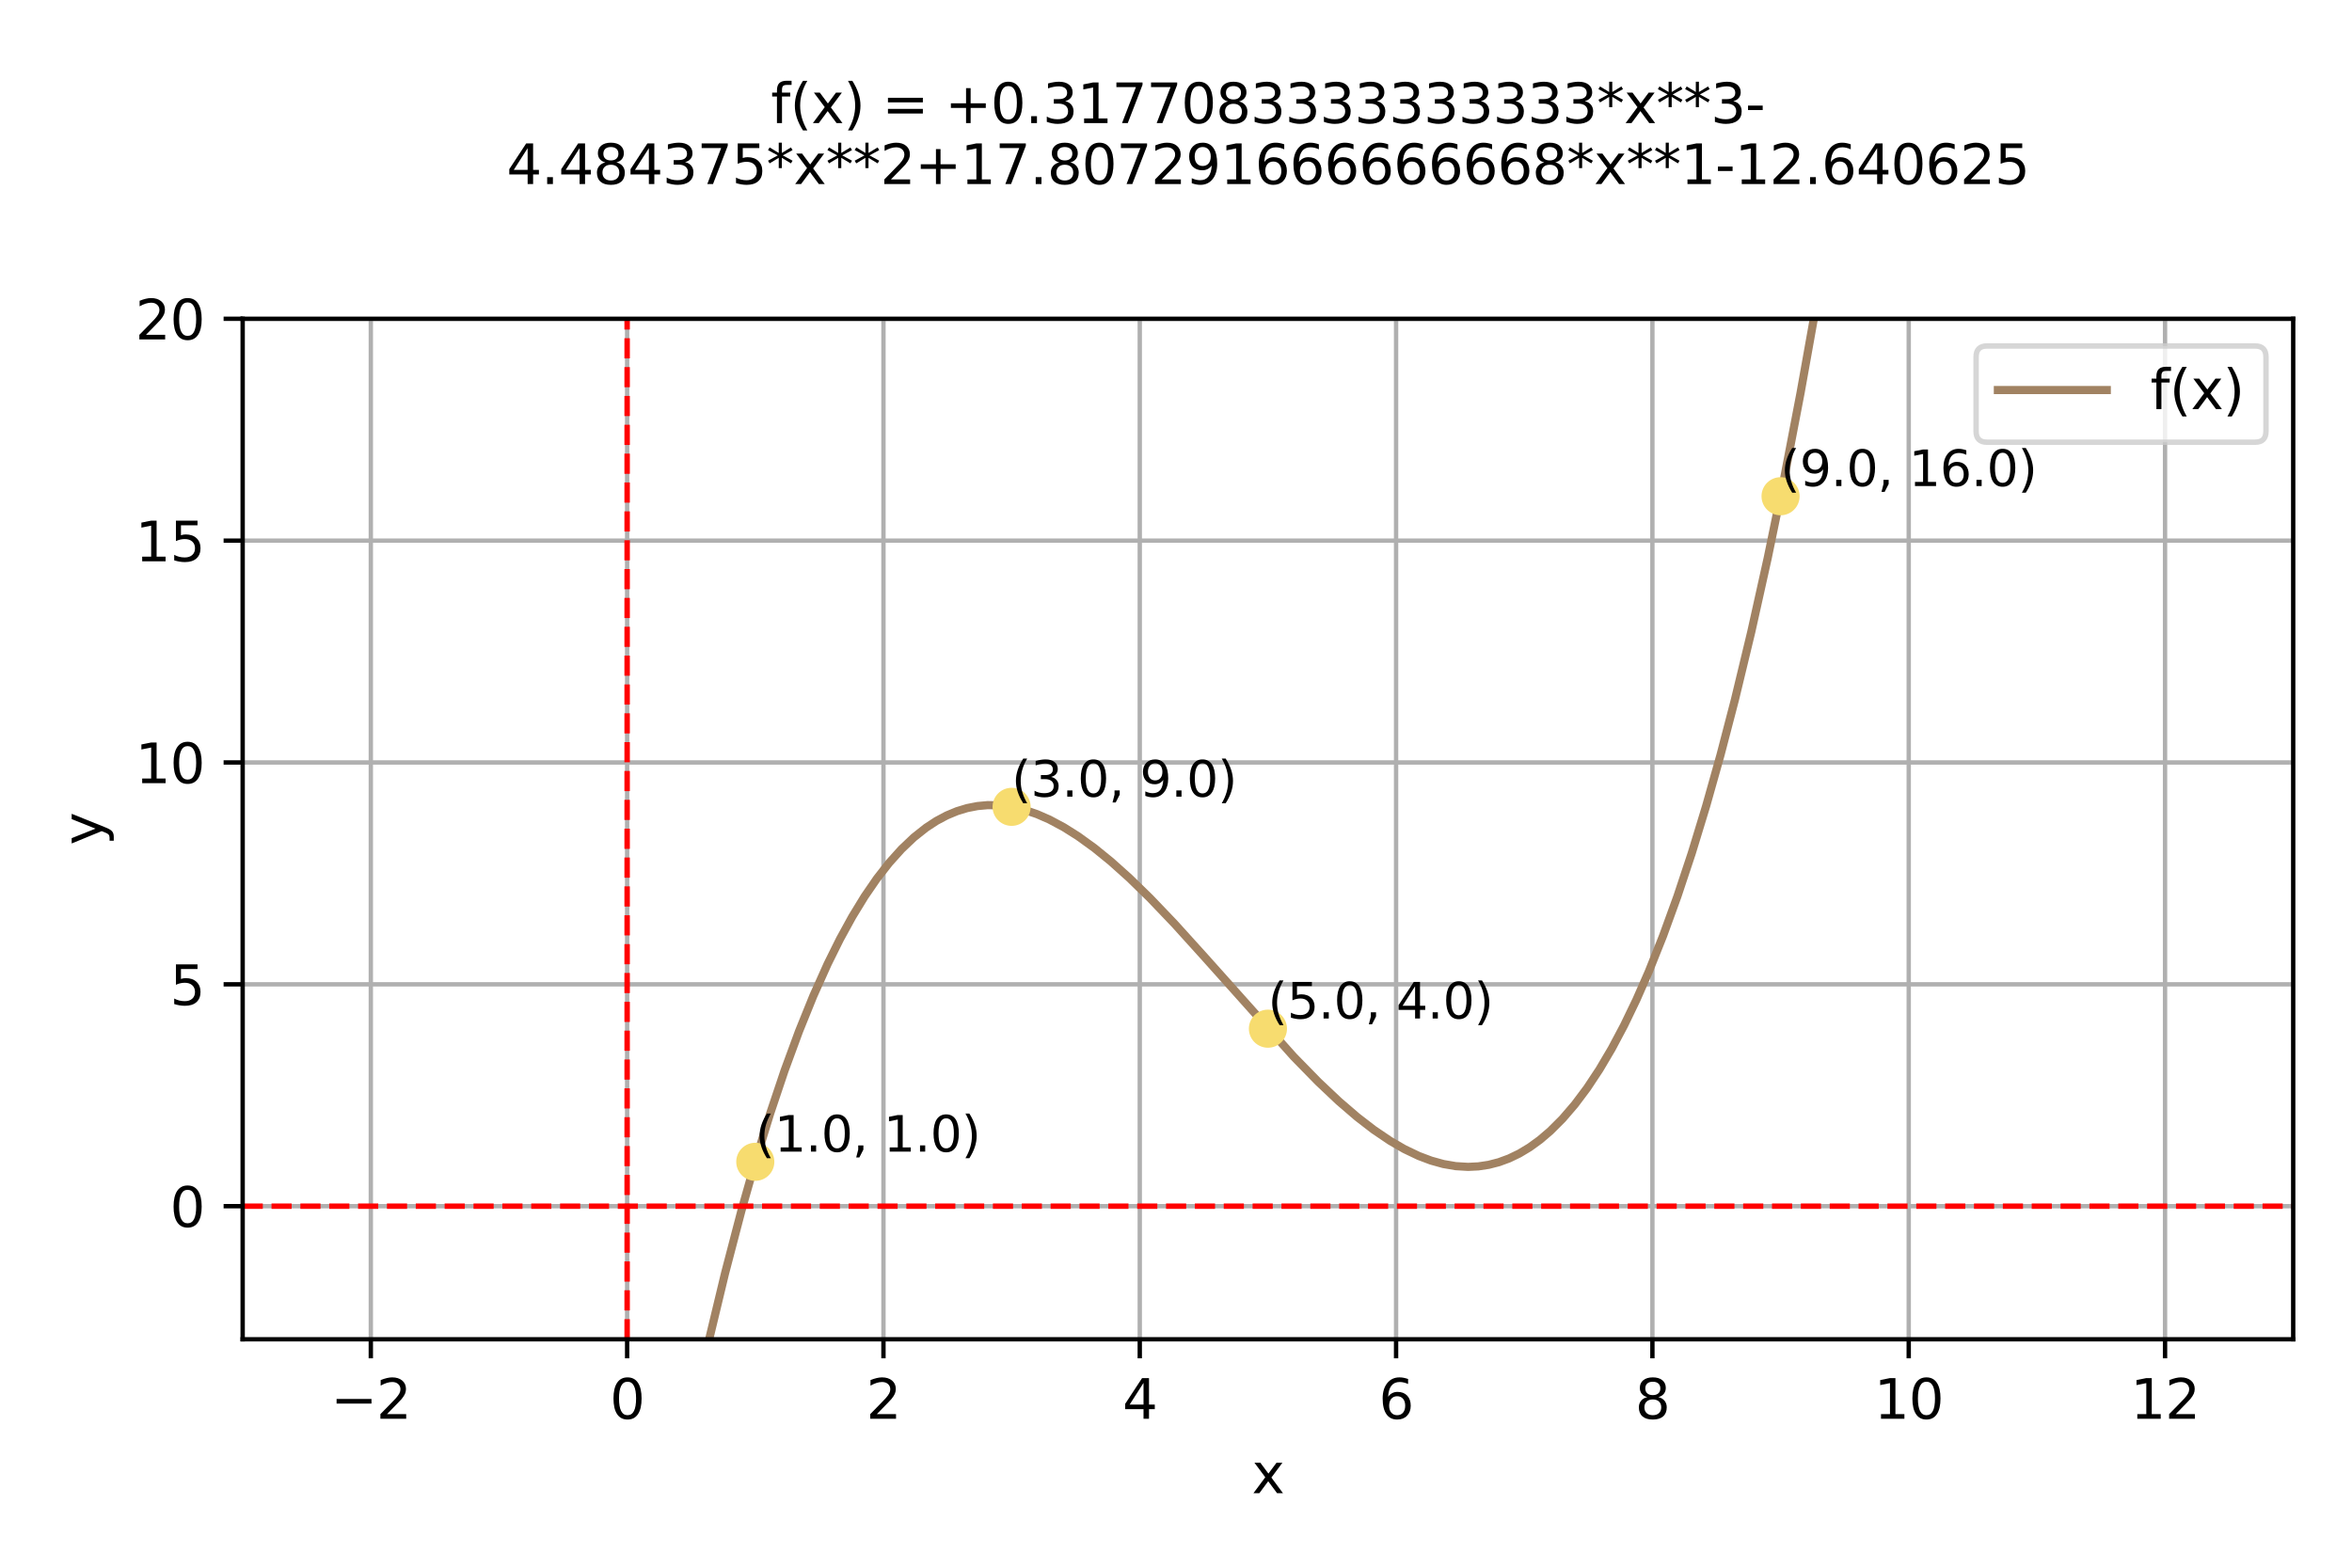 <?xml version="1.0" encoding="utf-8" standalone="no"?>
<!DOCTYPE svg PUBLIC "-//W3C//DTD SVG 1.1//EN"
  "http://www.w3.org/Graphics/SVG/1.1/DTD/svg11.dtd">
<svg xmlns:xlink="http://www.w3.org/1999/xlink" width="432pt" height="288pt" viewBox="0 0 432 288" xmlns="http://www.w3.org/2000/svg" version="1.1">
 <defs>
  <style type="text/css">*{stroke-linejoin: round; stroke-linecap: butt}</style>
 </defs>
 <g id="figure_1">
  <g id="patch_1">
   <path d="M 0 288 
L 432 288 
L 432 0 
L 0 0 
z
" style="fill: #ffffff"/>
  </g>
  <g id="axes_1">
   <g id="patch_2">
    <path d="M 44.57 246.04 
L 421.2 246.04 
L 421.2 58.56 
L 44.57 58.56 
z
" style="fill: #ffffff"/>
   </g>
   <g id="matplotlib.axis_1">
    <g id="xtick_1">
     <g id="line2d_1">
      <path d="M 68.109 246.04 
L 68.109 58.56 
" clip-path="url(#p20b5f488e1)" style="fill: none; stroke: #b0b0b0; stroke-width: 0.8; stroke-linecap: square"/>
     </g>
     <g id="line2d_2">
      <defs>
       <path id="md4d898b170" d="M 0 0 
L 0 3.5 
" style="stroke: #000000; stroke-width: 0.8"/>
      </defs>
      <g>
       <use xlink:href="#md4d898b170" x="68.109" y="246.04" style="stroke: #000000; stroke-width: 0.8"/>
      </g>
     </g>
     <g id="text_1">
      <!-- −2 -->
      <g transform="translate(60.738 260.638) scale(0.1 -0.1)">
       <defs>
        <path id="DejaVuSans-2212" d="M 678 2272 
L 4684 2272 
L 4684 1741 
L 678 1741 
L 678 2272 
z
" transform="scale(0.016)"/>
        <path id="DejaVuSans-32" d="M 1228 531 
L 3431 531 
L 3431 0 
L 469 0 
L 469 531 
Q 828 903 1448 1529 
Q 2069 2156 2228 2338 
Q 2531 2678 2651 2914 
Q 2772 3150 2772 3378 
Q 2772 3750 2511 3984 
Q 2250 4219 1831 4219 
Q 1534 4219 1204 4116 
Q 875 4013 500 3803 
L 500 4441 
Q 881 4594 1212 4672 
Q 1544 4750 1819 4750 
Q 2544 4750 2975 4387 
Q 3406 4025 3406 3419 
Q 3406 3131 3298 2873 
Q 3191 2616 2906 2266 
Q 2828 2175 2409 1742 
Q 1991 1309 1228 531 
z
" transform="scale(0.016)"/>
       </defs>
       <use xlink:href="#DejaVuSans-2212"/>
       <use xlink:href="#DejaVuSans-32" x="83.789"/>
      </g>
     </g>
    </g>
    <g id="xtick_2">
     <g id="line2d_3">
      <path d="M 115.188 246.04 
L 115.188 58.56 
" clip-path="url(#p20b5f488e1)" style="fill: none; stroke: #b0b0b0; stroke-width: 0.8; stroke-linecap: square"/>
     </g>
     <g id="line2d_4">
      <g>
       <use xlink:href="#md4d898b170" x="115.188" y="246.04" style="stroke: #000000; stroke-width: 0.8"/>
      </g>
     </g>
     <g id="text_2">
      <!-- 0 -->
      <g transform="translate(112.007 260.638) scale(0.1 -0.1)">
       <defs>
        <path id="DejaVuSans-30" d="M 2034 4250 
Q 1547 4250 1301 3770 
Q 1056 3291 1056 2328 
Q 1056 1369 1301 889 
Q 1547 409 2034 409 
Q 2525 409 2770 889 
Q 3016 1369 3016 2328 
Q 3016 3291 2770 3770 
Q 2525 4250 2034 4250 
z
M 2034 4750 
Q 2819 4750 3233 4129 
Q 3647 3509 3647 2328 
Q 3647 1150 3233 529 
Q 2819 -91 2034 -91 
Q 1250 -91 836 529 
Q 422 1150 422 2328 
Q 422 3509 836 4129 
Q 1250 4750 2034 4750 
z
" transform="scale(0.016)"/>
       </defs>
       <use xlink:href="#DejaVuSans-30"/>
      </g>
     </g>
    </g>
    <g id="xtick_3">
     <g id="line2d_5">
      <path d="M 162.267 246.04 
L 162.267 58.56 
" clip-path="url(#p20b5f488e1)" style="fill: none; stroke: #b0b0b0; stroke-width: 0.8; stroke-linecap: square"/>
     </g>
     <g id="line2d_6">
      <g>
       <use xlink:href="#md4d898b170" x="162.267" y="246.04" style="stroke: #000000; stroke-width: 0.8"/>
      </g>
     </g>
     <g id="text_3">
      <!-- 2 -->
      <g transform="translate(159.086 260.638) scale(0.1 -0.1)">
       <use xlink:href="#DejaVuSans-32"/>
      </g>
     </g>
    </g>
    <g id="xtick_4">
     <g id="line2d_7">
      <path d="M 209.346 246.04 
L 209.346 58.56 
" clip-path="url(#p20b5f488e1)" style="fill: none; stroke: #b0b0b0; stroke-width: 0.8; stroke-linecap: square"/>
     </g>
     <g id="line2d_8">
      <g>
       <use xlink:href="#md4d898b170" x="209.346" y="246.04" style="stroke: #000000; stroke-width: 0.8"/>
      </g>
     </g>
     <g id="text_4">
      <!-- 4 -->
      <g transform="translate(206.164 260.638) scale(0.1 -0.1)">
       <defs>
        <path id="DejaVuSans-34" d="M 2419 4116 
L 825 1625 
L 2419 1625 
L 2419 4116 
z
M 2253 4666 
L 3047 4666 
L 3047 1625 
L 3713 1625 
L 3713 1100 
L 3047 1100 
L 3047 0 
L 2419 0 
L 2419 1100 
L 313 1100 
L 313 1709 
L 2253 4666 
z
" transform="scale(0.016)"/>
       </defs>
       <use xlink:href="#DejaVuSans-34"/>
      </g>
     </g>
    </g>
    <g id="xtick_5">
     <g id="line2d_9">
      <path d="M 256.424 246.04 
L 256.424 58.56 
" clip-path="url(#p20b5f488e1)" style="fill: none; stroke: #b0b0b0; stroke-width: 0.8; stroke-linecap: square"/>
     </g>
     <g id="line2d_10">
      <g>
       <use xlink:href="#md4d898b170" x="256.424" y="246.04" style="stroke: #000000; stroke-width: 0.8"/>
      </g>
     </g>
     <g id="text_5">
      <!-- 6 -->
      <g transform="translate(253.243 260.638) scale(0.1 -0.1)">
       <defs>
        <path id="DejaVuSans-36" d="M 2113 2584 
Q 1688 2584 1439 2293 
Q 1191 2003 1191 1497 
Q 1191 994 1439 701 
Q 1688 409 2113 409 
Q 2538 409 2786 701 
Q 3034 994 3034 1497 
Q 3034 2003 2786 2293 
Q 2538 2584 2113 2584 
z
M 3366 4563 
L 3366 3988 
Q 3128 4100 2886 4159 
Q 2644 4219 2406 4219 
Q 1781 4219 1451 3797 
Q 1122 3375 1075 2522 
Q 1259 2794 1537 2939 
Q 1816 3084 2150 3084 
Q 2853 3084 3261 2657 
Q 3669 2231 3669 1497 
Q 3669 778 3244 343 
Q 2819 -91 2113 -91 
Q 1303 -91 875 529 
Q 447 1150 447 2328 
Q 447 3434 972 4092 
Q 1497 4750 2381 4750 
Q 2619 4750 2861 4703 
Q 3103 4656 3366 4563 
z
" transform="scale(0.016)"/>
       </defs>
       <use xlink:href="#DejaVuSans-36"/>
      </g>
     </g>
    </g>
    <g id="xtick_6">
     <g id="line2d_11">
      <path d="M 303.503 246.04 
L 303.503 58.56 
" clip-path="url(#p20b5f488e1)" style="fill: none; stroke: #b0b0b0; stroke-width: 0.8; stroke-linecap: square"/>
     </g>
     <g id="line2d_12">
      <g>
       <use xlink:href="#md4d898b170" x="303.503" y="246.04" style="stroke: #000000; stroke-width: 0.8"/>
      </g>
     </g>
     <g id="text_6">
      <!-- 8 -->
      <g transform="translate(300.322 260.638) scale(0.1 -0.1)">
       <defs>
        <path id="DejaVuSans-38" d="M 2034 2216 
Q 1584 2216 1326 1975 
Q 1069 1734 1069 1313 
Q 1069 891 1326 650 
Q 1584 409 2034 409 
Q 2484 409 2743 651 
Q 3003 894 3003 1313 
Q 3003 1734 2745 1975 
Q 2488 2216 2034 2216 
z
M 1403 2484 
Q 997 2584 770 2862 
Q 544 3141 544 3541 
Q 544 4100 942 4425 
Q 1341 4750 2034 4750 
Q 2731 4750 3128 4425 
Q 3525 4100 3525 3541 
Q 3525 3141 3298 2862 
Q 3072 2584 2669 2484 
Q 3125 2378 3379 2068 
Q 3634 1759 3634 1313 
Q 3634 634 3220 271 
Q 2806 -91 2034 -91 
Q 1263 -91 848 271 
Q 434 634 434 1313 
Q 434 1759 690 2068 
Q 947 2378 1403 2484 
z
M 1172 3481 
Q 1172 3119 1398 2916 
Q 1625 2713 2034 2713 
Q 2441 2713 2670 2916 
Q 2900 3119 2900 3481 
Q 2900 3844 2670 4047 
Q 2441 4250 2034 4250 
Q 1625 4250 1398 4047 
Q 1172 3844 1172 3481 
z
" transform="scale(0.016)"/>
       </defs>
       <use xlink:href="#DejaVuSans-38"/>
      </g>
     </g>
    </g>
    <g id="xtick_7">
     <g id="line2d_13">
      <path d="M 350.582 246.04 
L 350.582 58.56 
" clip-path="url(#p20b5f488e1)" style="fill: none; stroke: #b0b0b0; stroke-width: 0.8; stroke-linecap: square"/>
     </g>
     <g id="line2d_14">
      <g>
       <use xlink:href="#md4d898b170" x="350.582" y="246.04" style="stroke: #000000; stroke-width: 0.8"/>
      </g>
     </g>
     <g id="text_7">
      <!-- 10 -->
      <g transform="translate(344.219 260.638) scale(0.1 -0.1)">
       <defs>
        <path id="DejaVuSans-31" d="M 794 531 
L 1825 531 
L 1825 4091 
L 703 3866 
L 703 4441 
L 1819 4666 
L 2450 4666 
L 2450 531 
L 3481 531 
L 3481 0 
L 794 0 
L 794 531 
z
" transform="scale(0.016)"/>
       </defs>
       <use xlink:href="#DejaVuSans-31"/>
       <use xlink:href="#DejaVuSans-30" x="63.623"/>
      </g>
     </g>
    </g>
    <g id="xtick_8">
     <g id="line2d_15">
      <path d="M 397.661 246.04 
L 397.661 58.56 
" clip-path="url(#p20b5f488e1)" style="fill: none; stroke: #b0b0b0; stroke-width: 0.8; stroke-linecap: square"/>
     </g>
     <g id="line2d_16">
      <g>
       <use xlink:href="#md4d898b170" x="397.661" y="246.04" style="stroke: #000000; stroke-width: 0.8"/>
      </g>
     </g>
     <g id="text_8">
      <!-- 12 -->
      <g transform="translate(391.298 260.638) scale(0.1 -0.1)">
       <use xlink:href="#DejaVuSans-31"/>
       <use xlink:href="#DejaVuSans-32" x="63.623"/>
      </g>
     </g>
    </g>
    <g id="text_9">
     <!-- x -->
     <g transform="translate(229.926 274.317) scale(0.1 -0.1)">
      <defs>
       <path id="DejaVuSans-78" d="M 3513 3500 
L 2247 1797 
L 3578 0 
L 2900 0 
L 1881 1375 
L 863 0 
L 184 0 
L 1544 1831 
L 300 3500 
L 978 3500 
L 1906 2253 
L 2834 3500 
L 3513 3500 
z
" transform="scale(0.016)"/>
      </defs>
      <use xlink:href="#DejaVuSans-78"/>
     </g>
    </g>
   </g>
   <g id="matplotlib.axis_2">
    <g id="ytick_1">
     <g id="line2d_17">
      <path d="M 44.57 221.586 
L 421.2 221.586 
" clip-path="url(#p20b5f488e1)" style="fill: none; stroke: #b0b0b0; stroke-width: 0.8; stroke-linecap: square"/>
     </g>
     <g id="line2d_18">
      <defs>
       <path id="m56e0996369" d="M 0 0 
L -3.5 0 
" style="stroke: #000000; stroke-width: 0.8"/>
      </defs>
      <g>
       <use xlink:href="#m56e0996369" x="44.57" y="221.586" style="stroke: #000000; stroke-width: 0.8"/>
      </g>
     </g>
     <g id="text_10">
      <!-- 0 -->
      <g transform="translate(31.207 225.385) scale(0.1 -0.1)">
       <use xlink:href="#DejaVuSans-30"/>
      </g>
     </g>
    </g>
    <g id="ytick_2">
     <g id="line2d_19">
      <path d="M 44.57 180.83 
L 421.2 180.83 
" clip-path="url(#p20b5f488e1)" style="fill: none; stroke: #b0b0b0; stroke-width: 0.8; stroke-linecap: square"/>
     </g>
     <g id="line2d_20">
      <g>
       <use xlink:href="#m56e0996369" x="44.57" y="180.83" style="stroke: #000000; stroke-width: 0.8"/>
      </g>
     </g>
     <g id="text_11">
      <!-- 5 -->
      <g transform="translate(31.207 184.629) scale(0.1 -0.1)">
       <defs>
        <path id="DejaVuSans-35" d="M 691 4666 
L 3169 4666 
L 3169 4134 
L 1269 4134 
L 1269 2991 
Q 1406 3038 1543 3061 
Q 1681 3084 1819 3084 
Q 2600 3084 3056 2656 
Q 3513 2228 3513 1497 
Q 3513 744 3044 326 
Q 2575 -91 1722 -91 
Q 1428 -91 1123 -41 
Q 819 9 494 109 
L 494 744 
Q 775 591 1075 516 
Q 1375 441 1709 441 
Q 2250 441 2565 725 
Q 2881 1009 2881 1497 
Q 2881 1984 2565 2268 
Q 2250 2553 1709 2553 
Q 1456 2553 1204 2497 
Q 953 2441 691 2322 
L 691 4666 
z
" transform="scale(0.016)"/>
       </defs>
       <use xlink:href="#DejaVuSans-35"/>
      </g>
     </g>
    </g>
    <g id="ytick_3">
     <g id="line2d_21">
      <path d="M 44.57 140.073 
L 421.2 140.073 
" clip-path="url(#p20b5f488e1)" style="fill: none; stroke: #b0b0b0; stroke-width: 0.8; stroke-linecap: square"/>
     </g>
     <g id="line2d_22">
      <g>
       <use xlink:href="#m56e0996369" x="44.57" y="140.073" style="stroke: #000000; stroke-width: 0.8"/>
      </g>
     </g>
     <g id="text_12">
      <!-- 10 -->
      <g transform="translate(24.845 143.872) scale(0.1 -0.1)">
       <use xlink:href="#DejaVuSans-31"/>
       <use xlink:href="#DejaVuSans-30" x="63.623"/>
      </g>
     </g>
    </g>
    <g id="ytick_4">
     <g id="line2d_23">
      <path d="M 44.57 99.317 
L 421.2 99.317 
" clip-path="url(#p20b5f488e1)" style="fill: none; stroke: #b0b0b0; stroke-width: 0.8; stroke-linecap: square"/>
     </g>
     <g id="line2d_24">
      <g>
       <use xlink:href="#m56e0996369" x="44.57" y="99.317" style="stroke: #000000; stroke-width: 0.8"/>
      </g>
     </g>
     <g id="text_13">
      <!-- 15 -->
      <g transform="translate(24.845 103.116) scale(0.1 -0.1)">
       <use xlink:href="#DejaVuSans-31"/>
       <use xlink:href="#DejaVuSans-35" x="63.623"/>
      </g>
     </g>
    </g>
    <g id="ytick_5">
     <g id="line2d_25">
      <path d="M 44.57 58.56 
L 421.2 58.56 
" clip-path="url(#p20b5f488e1)" style="fill: none; stroke: #b0b0b0; stroke-width: 0.8; stroke-linecap: square"/>
     </g>
     <g id="line2d_26">
      <g>
       <use xlink:href="#m56e0996369" x="44.57" y="58.56" style="stroke: #000000; stroke-width: 0.8"/>
      </g>
     </g>
     <g id="text_14">
      <!-- 20 -->
      <g transform="translate(24.845 62.359) scale(0.1 -0.1)">
       <use xlink:href="#DejaVuSans-32"/>
       <use xlink:href="#DejaVuSans-30" x="63.623"/>
      </g>
     </g>
    </g>
    <g id="text_15">
     <!-- y -->
     <g transform="translate(18.765 155.259) rotate(-90) scale(0.1 -0.1)">
      <defs>
       <path id="DejaVuSans-79" d="M 2059 -325 
Q 1816 -950 1584 -1140 
Q 1353 -1331 966 -1331 
L 506 -1331 
L 506 -850 
L 844 -850 
Q 1081 -850 1212 -737 
Q 1344 -625 1503 -206 
L 1606 56 
L 191 3500 
L 800 3500 
L 1894 763 
L 2988 3500 
L 3597 3500 
L 2059 -325 
z
" transform="scale(0.016)"/>
      </defs>
      <use xlink:href="#DejaVuSans-79"/>
     </g>
    </g>
   </g>
   <g id="line2d_27">
    <path d="M 121.366 289 
L 124.118 274.675 
L 127.135 260.034 
L 130.151 246.463 
L 133.167 233.93 
L 136.183 222.403 
L 138.822 213.116 
L 141.461 204.551 
L 144.1 196.687 
L 146.739 189.503 
L 149.378 182.975 
L 152.017 177.083 
L 154.279 172.521 
L 156.541 168.396 
L 158.803 164.694 
L 161.065 161.402 
L 163.327 158.505 
L 165.589 155.989 
L 167.851 153.842 
L 170.113 152.048 
L 171.998 150.814 
L 173.883 149.809 
L 175.768 149.023 
L 177.653 148.45 
L 179.539 148.082 
L 181.424 147.91 
L 183.686 147.951 
L 185.948 148.25 
L 188.21 148.793 
L 190.472 149.566 
L 192.734 150.555 
L 195.373 151.964 
L 198.012 153.626 
L 201.028 155.808 
L 204.044 158.26 
L 207.437 161.301 
L 211.207 164.975 
L 215.731 169.708 
L 221.386 175.961 
L 237.598 194.104 
L 242.122 198.733 
L 245.892 202.294 
L 249.285 205.212 
L 252.301 207.539 
L 255.317 209.58 
L 257.956 211.105 
L 260.595 212.365 
L 262.857 213.217 
L 265.119 213.844 
L 267.381 214.232 
L 269.643 214.367 
L 271.528 214.277 
L 273.413 213.994 
L 275.298 213.51 
L 277.183 212.817 
L 279.068 211.907 
L 280.953 210.773 
L 282.838 209.405 
L 284.723 207.796 
L 286.986 205.537 
L 289.248 202.906 
L 291.51 199.888 
L 293.772 196.471 
L 296.034 192.64 
L 298.296 188.382 
L 300.558 183.684 
L 302.82 178.53 
L 305.459 171.924 
L 308.098 164.658 
L 310.737 156.71 
L 313.376 148.059 
L 316.015 138.683 
L 318.654 128.559 
L 321.67 116.045 
L 324.686 102.495 
L 327.702 87.874 
L 330.718 72.15 
L 333.734 55.291 
L 336.75 37.264 
L 340.143 15.546 
L 342.578 -1 
L 342.578 -1 
" clip-path="url(#p20b5f488e1)" style="fill: none; stroke: #a18262; stroke-width: 1.5; stroke-linecap: square"/>
   </g>
   <g id="line2d_28">
    <path d="M 138.727 213.435 
" clip-path="url(#p20b5f488e1)" style="fill: none; stroke: #f7dc6f; stroke-width: 1.5; stroke-linecap: square"/>
    <defs>
     <path id="m0e88817e9b" d="M 0 3 
C 0.796 3 1.559 2.684 2.121 2.121 
C 2.684 1.559 3 0.796 3 0 
C 3 -0.796 2.684 -1.559 2.121 -2.121 
C 1.559 -2.684 0.796 -3 0 -3 
C -0.796 -3 -1.559 -2.684 -2.121 -2.121 
C -2.684 -1.559 -3 -0.796 -3 0 
C -3 0.796 -2.684 1.559 -2.121 2.121 
C -1.559 2.684 -0.796 3 0 3 
z
" style="stroke: #f7dc6f"/>
    </defs>
    <g clip-path="url(#p20b5f488e1)">
     <use xlink:href="#m0e88817e9b" x="138.727" y="213.435" style="fill: #f7dc6f; stroke: #f7dc6f"/>
    </g>
   </g>
   <g id="line2d_29">
    <path d="M 185.806 148.224 
" clip-path="url(#p20b5f488e1)" style="fill: none; stroke: #f7dc6f; stroke-width: 1.5; stroke-linecap: square"/>
    <g clip-path="url(#p20b5f488e1)">
     <use xlink:href="#m0e88817e9b" x="185.806" y="148.224" style="fill: #f7dc6f; stroke: #f7dc6f"/>
    </g>
   </g>
   <g id="line2d_30">
    <path d="M 232.885 188.981 
" clip-path="url(#p20b5f488e1)" style="fill: none; stroke: #f7dc6f; stroke-width: 1.5; stroke-linecap: square"/>
    <g clip-path="url(#p20b5f488e1)">
     <use xlink:href="#m0e88817e9b" x="232.885" y="188.981" style="fill: #f7dc6f; stroke: #f7dc6f"/>
    </g>
   </g>
   <g id="line2d_31">
    <path d="M 327.043 91.165 
" clip-path="url(#p20b5f488e1)" style="fill: none; stroke: #f7dc6f; stroke-width: 1.5; stroke-linecap: square"/>
    <g clip-path="url(#p20b5f488e1)">
     <use xlink:href="#m0e88817e9b" x="327.043" y="91.165" style="fill: #f7dc6f; stroke: #f7dc6f"/>
    </g>
   </g>
   <g id="line2d_32">
    <path d="M 44.57 221.586 
L 421.2 221.586 
" clip-path="url(#p20b5f488e1)" style="fill: none; stroke-dasharray: 3.7,1.6; stroke-dashoffset: 0; stroke: #ff0000"/>
   </g>
   <g id="line2d_33">
    <path d="M 115.188 246.04 
L 115.188 58.56 
" clip-path="url(#p20b5f488e1)" style="fill: none; stroke-dasharray: 3.7,1.6; stroke-dashoffset: 0; stroke: #ff0000"/>
   </g>
   <g id="patch_3">
    <path d="M 44.57 246.04 
L 44.57 58.56 
" style="fill: none; stroke: #000000; stroke-width: 0.8; stroke-linejoin: miter; stroke-linecap: square"/>
   </g>
   <g id="patch_4">
    <path d="M 421.2 246.04 
L 421.2 58.56 
" style="fill: none; stroke: #000000; stroke-width: 0.8; stroke-linejoin: miter; stroke-linecap: square"/>
   </g>
   <g id="patch_5">
    <path d="M 44.57 246.04 
L 421.2 246.04 
" style="fill: none; stroke: #000000; stroke-width: 0.8; stroke-linejoin: miter; stroke-linecap: square"/>
   </g>
   <g id="patch_6">
    <path d="M 44.57 58.56 
L 421.2 58.56 
" style="fill: none; stroke: #000000; stroke-width: 0.8; stroke-linejoin: miter; stroke-linecap: square"/>
   </g>
   <g id="text_16">
    <!-- (1.0, 1.0) -->
    <g transform="translate(138.727 211.563) scale(0.09 -0.09)">
     <defs>
      <path id="DejaVuSans-28" d="M 1984 4856 
Q 1566 4138 1362 3434 
Q 1159 2731 1159 2009 
Q 1159 1288 1364 580 
Q 1569 -128 1984 -844 
L 1484 -844 
Q 1016 -109 783 600 
Q 550 1309 550 2009 
Q 550 2706 781 3412 
Q 1013 4119 1484 4856 
L 1984 4856 
z
" transform="scale(0.016)"/>
      <path id="DejaVuSans-2e" d="M 684 794 
L 1344 794 
L 1344 0 
L 684 0 
L 684 794 
z
" transform="scale(0.016)"/>
      <path id="DejaVuSans-2c" d="M 750 794 
L 1409 794 
L 1409 256 
L 897 -744 
L 494 -744 
L 750 256 
L 750 794 
z
" transform="scale(0.016)"/>
      <path id="DejaVuSans-20" transform="scale(0.016)"/>
      <path id="DejaVuSans-29" d="M 513 4856 
L 1013 4856 
Q 1481 4119 1714 3412 
Q 1947 2706 1947 2009 
Q 1947 1309 1714 600 
Q 1481 -109 1013 -844 
L 513 -844 
Q 928 -128 1133 580 
Q 1338 1288 1338 2009 
Q 1338 2731 1133 3434 
Q 928 4138 513 4856 
z
" transform="scale(0.016)"/>
     </defs>
     <use xlink:href="#DejaVuSans-28"/>
     <use xlink:href="#DejaVuSans-31" x="39.014"/>
     <use xlink:href="#DejaVuSans-2e" x="102.637"/>
     <use xlink:href="#DejaVuSans-30" x="134.424"/>
     <use xlink:href="#DejaVuSans-2c" x="198.047"/>
     <use xlink:href="#DejaVuSans-20" x="229.834"/>
     <use xlink:href="#DejaVuSans-31" x="261.621"/>
     <use xlink:href="#DejaVuSans-2e" x="325.244"/>
     <use xlink:href="#DejaVuSans-30" x="357.031"/>
     <use xlink:href="#DejaVuSans-29" x="420.654"/>
    </g>
   </g>
   <g id="text_17">
    <!-- (3.0, 9.0) -->
    <g transform="translate(185.806 146.353) scale(0.09 -0.09)">
     <defs>
      <path id="DejaVuSans-33" d="M 2597 2516 
Q 3050 2419 3304 2112 
Q 3559 1806 3559 1356 
Q 3559 666 3084 287 
Q 2609 -91 1734 -91 
Q 1441 -91 1130 -33 
Q 819 25 488 141 
L 488 750 
Q 750 597 1062 519 
Q 1375 441 1716 441 
Q 2309 441 2620 675 
Q 2931 909 2931 1356 
Q 2931 1769 2642 2001 
Q 2353 2234 1838 2234 
L 1294 2234 
L 1294 2753 
L 1863 2753 
Q 2328 2753 2575 2939 
Q 2822 3125 2822 3475 
Q 2822 3834 2567 4026 
Q 2313 4219 1838 4219 
Q 1578 4219 1281 4162 
Q 984 4106 628 3988 
L 628 4550 
Q 988 4650 1302 4700 
Q 1616 4750 1894 4750 
Q 2613 4750 3031 4423 
Q 3450 4097 3450 3541 
Q 3450 3153 3228 2886 
Q 3006 2619 2597 2516 
z
" transform="scale(0.016)"/>
      <path id="DejaVuSans-39" d="M 703 97 
L 703 672 
Q 941 559 1184 500 
Q 1428 441 1663 441 
Q 2288 441 2617 861 
Q 2947 1281 2994 2138 
Q 2813 1869 2534 1725 
Q 2256 1581 1919 1581 
Q 1219 1581 811 2004 
Q 403 2428 403 3163 
Q 403 3881 828 4315 
Q 1253 4750 1959 4750 
Q 2769 4750 3195 4129 
Q 3622 3509 3622 2328 
Q 3622 1225 3098 567 
Q 2575 -91 1691 -91 
Q 1453 -91 1209 -44 
Q 966 3 703 97 
z
M 1959 2075 
Q 2384 2075 2632 2365 
Q 2881 2656 2881 3163 
Q 2881 3666 2632 3958 
Q 2384 4250 1959 4250 
Q 1534 4250 1286 3958 
Q 1038 3666 1038 3163 
Q 1038 2656 1286 2365 
Q 1534 2075 1959 2075 
z
" transform="scale(0.016)"/>
     </defs>
     <use xlink:href="#DejaVuSans-28"/>
     <use xlink:href="#DejaVuSans-33" x="39.014"/>
     <use xlink:href="#DejaVuSans-2e" x="102.637"/>
     <use xlink:href="#DejaVuSans-30" x="134.424"/>
     <use xlink:href="#DejaVuSans-2c" x="198.047"/>
     <use xlink:href="#DejaVuSans-20" x="229.834"/>
     <use xlink:href="#DejaVuSans-39" x="261.621"/>
     <use xlink:href="#DejaVuSans-2e" x="325.244"/>
     <use xlink:href="#DejaVuSans-30" x="357.031"/>
     <use xlink:href="#DejaVuSans-29" x="420.654"/>
    </g>
   </g>
   <g id="text_18">
    <!-- (5.0, 4.0) -->
    <g transform="translate(232.885 187.109) scale(0.09 -0.09)">
     <use xlink:href="#DejaVuSans-28"/>
     <use xlink:href="#DejaVuSans-35" x="39.014"/>
     <use xlink:href="#DejaVuSans-2e" x="102.637"/>
     <use xlink:href="#DejaVuSans-30" x="134.424"/>
     <use xlink:href="#DejaVuSans-2c" x="198.047"/>
     <use xlink:href="#DejaVuSans-20" x="229.834"/>
     <use xlink:href="#DejaVuSans-34" x="261.621"/>
     <use xlink:href="#DejaVuSans-2e" x="325.244"/>
     <use xlink:href="#DejaVuSans-30" x="357.031"/>
     <use xlink:href="#DejaVuSans-29" x="420.654"/>
    </g>
   </g>
   <g id="text_19">
    <!-- (9.0, 16.0) -->
    <g transform="translate(327.043 89.293) scale(0.09 -0.09)">
     <use xlink:href="#DejaVuSans-28"/>
     <use xlink:href="#DejaVuSans-39" x="39.014"/>
     <use xlink:href="#DejaVuSans-2e" x="102.637"/>
     <use xlink:href="#DejaVuSans-30" x="134.424"/>
     <use xlink:href="#DejaVuSans-2c" x="198.047"/>
     <use xlink:href="#DejaVuSans-20" x="229.834"/>
     <use xlink:href="#DejaVuSans-31" x="261.621"/>
     <use xlink:href="#DejaVuSans-36" x="325.244"/>
     <use xlink:href="#DejaVuSans-2e" x="388.867"/>
     <use xlink:href="#DejaVuSans-30" x="420.654"/>
     <use xlink:href="#DejaVuSans-29" x="484.277"/>
    </g>
   </g>
   <g id="text_20">
    <!-- f(x) = +0.3177083333333333*x**3- -->
    <g transform="translate(141.591 22.614) scale(0.1 -0.1)">
     <defs>
      <path id="DejaVuSans-66" d="M 2375 4863 
L 2375 4384 
L 1825 4384 
Q 1516 4384 1395 4259 
Q 1275 4134 1275 3809 
L 1275 3500 
L 2222 3500 
L 2222 3053 
L 1275 3053 
L 1275 0 
L 697 0 
L 697 3053 
L 147 3053 
L 147 3500 
L 697 3500 
L 697 3744 
Q 697 4328 969 4595 
Q 1241 4863 1831 4863 
L 2375 4863 
z
" transform="scale(0.016)"/>
      <path id="DejaVuSans-3d" d="M 678 2906 
L 4684 2906 
L 4684 2381 
L 678 2381 
L 678 2906 
z
M 678 1631 
L 4684 1631 
L 4684 1100 
L 678 1100 
L 678 1631 
z
" transform="scale(0.016)"/>
      <path id="DejaVuSans-2b" d="M 2944 4013 
L 2944 2272 
L 4684 2272 
L 4684 1741 
L 2944 1741 
L 2944 0 
L 2419 0 
L 2419 1741 
L 678 1741 
L 678 2272 
L 2419 2272 
L 2419 4013 
L 2944 4013 
z
" transform="scale(0.016)"/>
      <path id="DejaVuSans-37" d="M 525 4666 
L 3525 4666 
L 3525 4397 
L 1831 0 
L 1172 0 
L 2766 4134 
L 525 4134 
L 525 4666 
z
" transform="scale(0.016)"/>
      <path id="DejaVuSans-2a" d="M 3009 3897 
L 1888 3291 
L 3009 2681 
L 2828 2375 
L 1778 3009 
L 1778 1831 
L 1422 1831 
L 1422 3009 
L 372 2375 
L 191 2681 
L 1313 3291 
L 191 3897 
L 372 4206 
L 1422 3572 
L 1422 4750 
L 1778 4750 
L 1778 3572 
L 2828 4206 
L 3009 3897 
z
" transform="scale(0.016)"/>
      <path id="DejaVuSans-2d" d="M 313 2009 
L 1997 2009 
L 1997 1497 
L 313 1497 
L 313 2009 
z
" transform="scale(0.016)"/>
     </defs>
     <use xlink:href="#DejaVuSans-66"/>
     <use xlink:href="#DejaVuSans-28" x="35.205"/>
     <use xlink:href="#DejaVuSans-78" x="74.219"/>
     <use xlink:href="#DejaVuSans-29" x="133.398"/>
     <use xlink:href="#DejaVuSans-20" x="172.412"/>
     <use xlink:href="#DejaVuSans-3d" x="204.199"/>
     <use xlink:href="#DejaVuSans-20" x="287.988"/>
     <use xlink:href="#DejaVuSans-2b" x="319.775"/>
     <use xlink:href="#DejaVuSans-30" x="403.564"/>
     <use xlink:href="#DejaVuSans-2e" x="467.188"/>
     <use xlink:href="#DejaVuSans-33" x="498.975"/>
     <use xlink:href="#DejaVuSans-31" x="562.598"/>
     <use xlink:href="#DejaVuSans-37" x="626.221"/>
     <use xlink:href="#DejaVuSans-37" x="689.844"/>
     <use xlink:href="#DejaVuSans-30" x="753.467"/>
     <use xlink:href="#DejaVuSans-38" x="817.09"/>
     <use xlink:href="#DejaVuSans-33" x="880.713"/>
     <use xlink:href="#DejaVuSans-33" x="944.336"/>
     <use xlink:href="#DejaVuSans-33" x="1007.959"/>
     <use xlink:href="#DejaVuSans-33" x="1071.582"/>
     <use xlink:href="#DejaVuSans-33" x="1135.205"/>
     <use xlink:href="#DejaVuSans-33" x="1198.828"/>
     <use xlink:href="#DejaVuSans-33" x="1262.451"/>
     <use xlink:href="#DejaVuSans-33" x="1326.074"/>
     <use xlink:href="#DejaVuSans-33" x="1389.697"/>
     <use xlink:href="#DejaVuSans-33" x="1453.32"/>
     <use xlink:href="#DejaVuSans-2a" x="1516.943"/>
     <use xlink:href="#DejaVuSans-78" x="1566.943"/>
     <use xlink:href="#DejaVuSans-2a" x="1626.123"/>
     <use xlink:href="#DejaVuSans-2a" x="1676.123"/>
     <use xlink:href="#DejaVuSans-33" x="1726.123"/>
     <use xlink:href="#DejaVuSans-2d" x="1789.746"/>
    </g>
    <!-- 4.484375*x**2+17.807291666666668*x**1-12.640625 -->
    <g transform="translate(93.043 33.812) scale(0.1 -0.1)">
     <use xlink:href="#DejaVuSans-34"/>
     <use xlink:href="#DejaVuSans-2e" x="63.623"/>
     <use xlink:href="#DejaVuSans-34" x="95.41"/>
     <use xlink:href="#DejaVuSans-38" x="159.033"/>
     <use xlink:href="#DejaVuSans-34" x="222.656"/>
     <use xlink:href="#DejaVuSans-33" x="286.279"/>
     <use xlink:href="#DejaVuSans-37" x="349.902"/>
     <use xlink:href="#DejaVuSans-35" x="413.525"/>
     <use xlink:href="#DejaVuSans-2a" x="477.148"/>
     <use xlink:href="#DejaVuSans-78" x="527.148"/>
     <use xlink:href="#DejaVuSans-2a" x="586.328"/>
     <use xlink:href="#DejaVuSans-2a" x="636.328"/>
     <use xlink:href="#DejaVuSans-32" x="686.328"/>
     <use xlink:href="#DejaVuSans-2b" x="749.951"/>
     <use xlink:href="#DejaVuSans-31" x="833.74"/>
     <use xlink:href="#DejaVuSans-37" x="897.363"/>
     <use xlink:href="#DejaVuSans-2e" x="960.986"/>
     <use xlink:href="#DejaVuSans-38" x="992.773"/>
     <use xlink:href="#DejaVuSans-30" x="1056.396"/>
     <use xlink:href="#DejaVuSans-37" x="1120.02"/>
     <use xlink:href="#DejaVuSans-32" x="1183.643"/>
     <use xlink:href="#DejaVuSans-39" x="1247.266"/>
     <use xlink:href="#DejaVuSans-31" x="1310.889"/>
     <use xlink:href="#DejaVuSans-36" x="1374.512"/>
     <use xlink:href="#DejaVuSans-36" x="1438.135"/>
     <use xlink:href="#DejaVuSans-36" x="1501.758"/>
     <use xlink:href="#DejaVuSans-36" x="1565.381"/>
     <use xlink:href="#DejaVuSans-36" x="1629.004"/>
     <use xlink:href="#DejaVuSans-36" x="1692.627"/>
     <use xlink:href="#DejaVuSans-36" x="1756.25"/>
     <use xlink:href="#DejaVuSans-36" x="1819.873"/>
     <use xlink:href="#DejaVuSans-38" x="1883.496"/>
     <use xlink:href="#DejaVuSans-2a" x="1947.119"/>
     <use xlink:href="#DejaVuSans-78" x="1997.119"/>
     <use xlink:href="#DejaVuSans-2a" x="2056.299"/>
     <use xlink:href="#DejaVuSans-2a" x="2106.299"/>
     <use xlink:href="#DejaVuSans-31" x="2156.299"/>
     <use xlink:href="#DejaVuSans-2d" x="2219.922"/>
     <use xlink:href="#DejaVuSans-31" x="2256.006"/>
     <use xlink:href="#DejaVuSans-32" x="2319.629"/>
     <use xlink:href="#DejaVuSans-2e" x="2383.252"/>
     <use xlink:href="#DejaVuSans-36" x="2415.039"/>
     <use xlink:href="#DejaVuSans-34" x="2478.662"/>
     <use xlink:href="#DejaVuSans-30" x="2542.285"/>
     <use xlink:href="#DejaVuSans-36" x="2605.908"/>
     <use xlink:href="#DejaVuSans-32" x="2669.531"/>
     <use xlink:href="#DejaVuSans-35" x="2733.154"/>
    </g>
   </g>
   <g id="legend_1">
    <g id="patch_7">
     <path d="M 364.958 81.238 
L 414.2 81.238 
Q 416.2 81.238 416.2 79.238 
L 416.2 65.56 
Q 416.2 63.56 414.2 63.56 
L 364.958 63.56 
Q 362.958 63.56 362.958 65.56 
L 362.958 79.238 
Q 362.958 81.238 364.958 81.238 
z
" style="fill: #ffffff; opacity: 0.8; stroke: #cccccc; stroke-linejoin: miter"/>
    </g>
    <g id="line2d_34">
     <path d="M 366.958 71.658 
L 376.958 71.658 
L 386.958 71.658 
" style="fill: none; stroke: #a18262; stroke-width: 1.5; stroke-linecap: square"/>
    </g>
    <g id="text_21">
     <!-- f(x) -->
     <g transform="translate(394.958 75.158) scale(0.1 -0.1)">
      <use xlink:href="#DejaVuSans-66"/>
      <use xlink:href="#DejaVuSans-28" x="35.205"/>
      <use xlink:href="#DejaVuSans-78" x="74.219"/>
      <use xlink:href="#DejaVuSans-29" x="133.398"/>
     </g>
    </g>
   </g>
  </g>
 </g>
 <defs>
  <clipPath id="p20b5f488e1">
   <rect x="44.57" y="58.56" width="376.63" height="187.48"/>
  </clipPath>
 </defs>
</svg>
